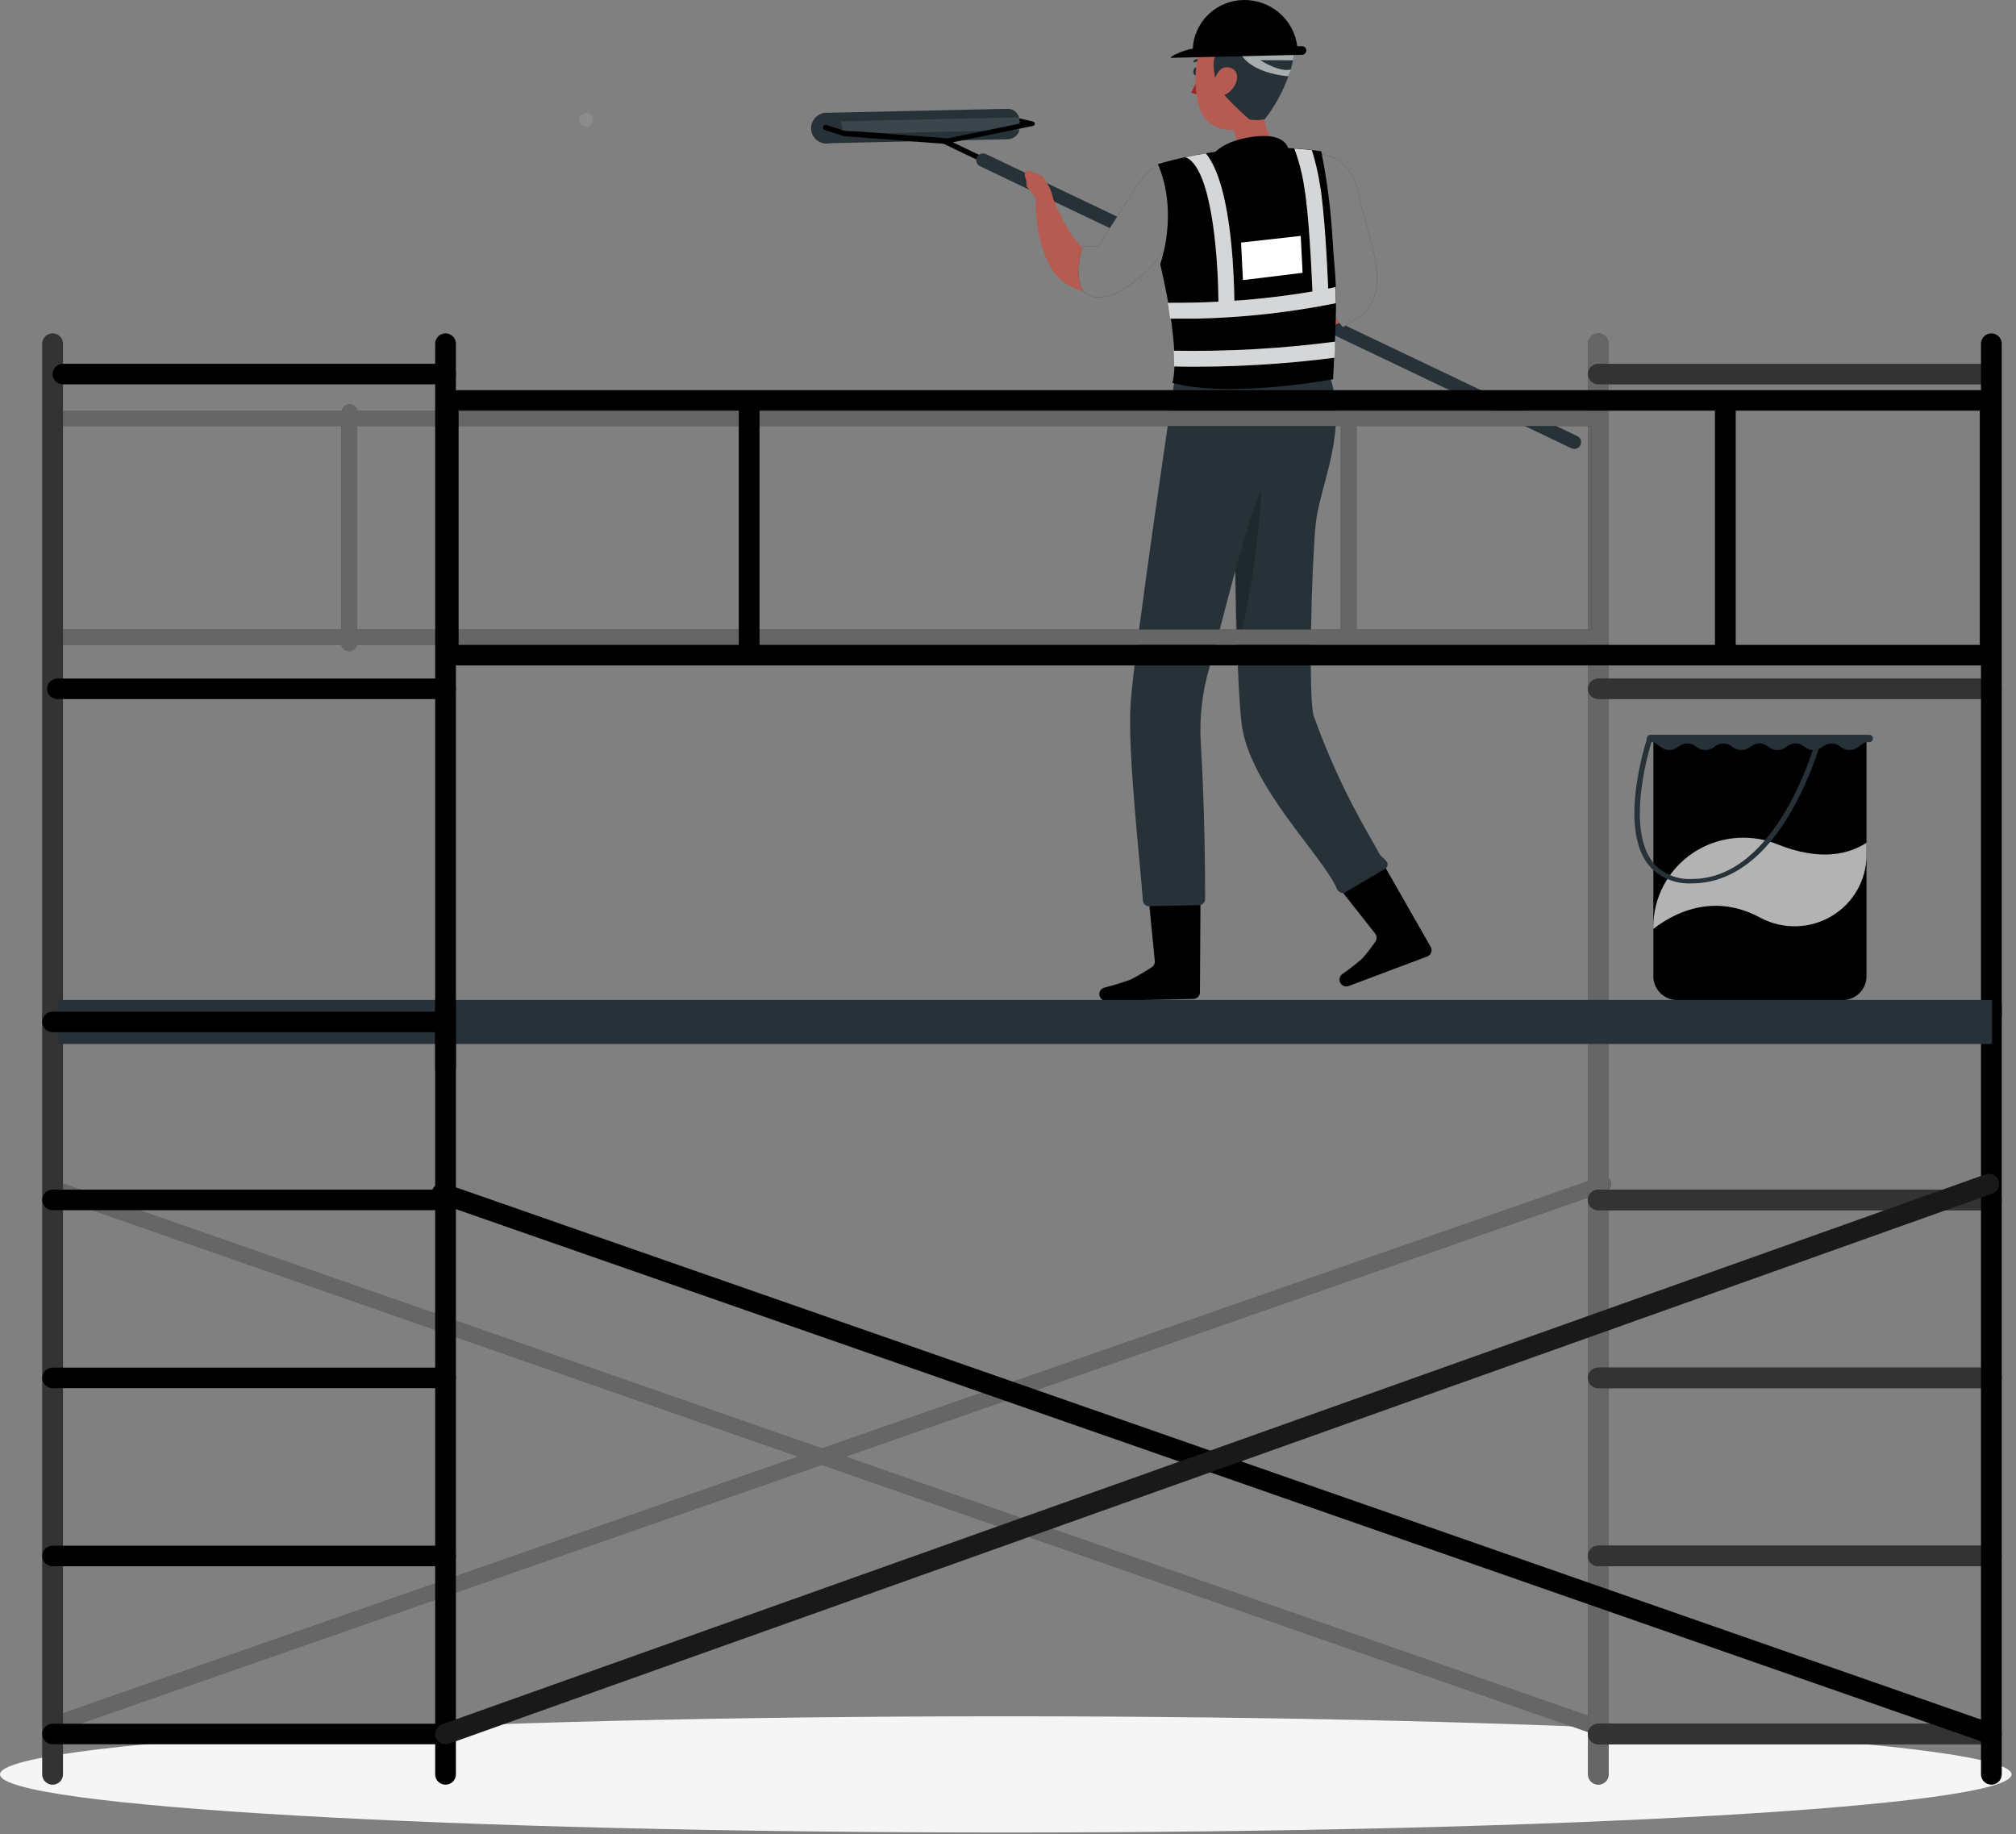 <svg width="443" height="403" viewBox="0 0 443 403" fill="none" xmlns="http://www.w3.org/2000/svg">
<rect x="0" y="0" width="443" height="403" fill="#808080" stroke="none"/>
<path d="M221.01 402.625C343.07 402.625 442.02 396.909 442.02 389.857C442.02 382.805 343.07 377.089 221.01 377.089C98.949 377.089 0 382.805 0 389.857C0 396.909 98.949 402.625 221.01 402.625Z" fill="#F5F5F5"/>
<path d="M363.312 162.247H410.15V214.505C410.15 215.893 409.593 217.224 408.601 218.206C407.609 219.187 406.264 219.739 404.861 219.739H368.602C367.199 219.739 365.854 219.187 364.862 218.206C363.87 217.224 363.313 215.893 363.312 214.505V162.247Z" fill="black"/>
<path d="M362.833 162.675L365.113 164.266C365.614 164.612 366.211 164.798 366.823 164.798C367.434 164.798 368.031 164.612 368.532 164.266L369.068 163.882C369.57 163.536 370.166 163.35 370.778 163.35C371.389 163.35 371.986 163.536 372.488 163.882L373.023 164.266C373.525 164.612 374.122 164.798 374.733 164.798C375.345 164.798 375.942 164.612 376.443 164.266L376.99 163.882C377.492 163.536 378.088 163.35 378.7 163.35C379.312 163.35 379.908 163.536 380.41 163.882L380.946 164.266C381.447 164.612 382.044 164.798 382.655 164.798C383.267 164.798 383.864 164.612 384.365 164.266L384.901 163.882C385.402 163.536 385.999 163.35 386.611 163.35C387.222 163.35 387.819 163.536 388.321 163.882L388.868 164.266C389.369 164.612 389.966 164.798 390.577 164.798C391.189 164.798 391.786 164.612 392.287 164.266L392.823 163.882C393.324 163.536 393.921 163.35 394.533 163.35C395.144 163.35 395.741 163.536 396.243 163.882L396.79 164.266C397.29 164.615 397.887 164.803 398.5 164.803C399.112 164.803 399.709 164.615 400.209 164.266L400.757 163.882C401.258 163.536 401.855 163.35 402.466 163.35C403.078 163.35 403.675 163.536 404.176 163.882L404.712 164.266C405.213 164.612 405.81 164.798 406.422 164.798C407.033 164.798 407.63 164.612 408.132 164.266L410.411 162.675H362.833Z" fill="#263238"/>
<path opacity="0.7" d="M410.15 185.167C406.4 187.603 400.153 189.34 390.601 185.516L390.179 185.347C387.181 184.208 383.947 183.808 380.758 184.183C377.568 184.558 374.519 185.696 371.873 187.498C369.228 189.301 367.066 191.714 365.574 194.529C364.083 197.344 363.306 200.476 363.313 203.654V204.094C367.416 200.891 376.239 195.939 386.726 201.59L387.033 201.748C389.446 202.992 392.143 203.599 394.863 203.51C397.583 203.421 400.233 202.639 402.558 201.239C404.883 199.839 406.803 197.869 408.133 195.52C409.463 193.171 410.158 190.522 410.15 187.829V185.167Z" fill="white"/>
<path d="M371.816 194.089C370.174 194.182 368.531 193.934 366.992 193.361C365.453 192.788 364.052 191.902 362.879 190.761C355.162 182.719 361.739 162.969 361.967 162.123L363.107 162.382C363.039 162.574 356.462 182.516 363.825 190.175C364.874 191.189 366.126 191.975 367.5 192.482C368.874 192.989 370.34 193.206 371.804 193.119C390.897 193.119 399.093 162.461 399.161 162.157L400.301 162.348C398.733 167.849 396.518 173.149 393.701 178.14C387.763 188.573 380.171 194.089 371.816 194.089Z" fill="#263238"/>
<path d="M410.754 163.059H362.697C362.59 163.059 362.484 163.038 362.385 162.997C362.286 162.956 362.196 162.896 362.121 162.82C362.045 162.745 361.986 162.655 361.946 162.557C361.906 162.458 361.886 162.353 361.888 162.247C361.888 162.034 361.973 161.831 362.125 161.68C362.277 161.53 362.482 161.446 362.697 161.446H410.754C410.861 161.444 410.968 161.464 411.067 161.504C411.167 161.543 411.257 161.602 411.334 161.676C411.41 161.751 411.471 161.84 411.512 161.938C411.553 162.036 411.575 162.141 411.575 162.247C411.575 162.353 411.554 162.459 411.512 162.558C411.471 162.656 411.411 162.746 411.334 162.821C411.258 162.896 411.168 162.956 411.068 162.997C410.969 163.038 410.862 163.059 410.754 163.059Z" fill="#263238"/>
<path d="M221.34 23.904L181.477 24.792C180.011 24.824 178.849 26.027 178.882 27.478L178.914 28.91C178.947 30.362 180.163 31.512 181.629 31.479L221.492 30.59C222.958 30.558 224.12 29.355 224.087 27.904L224.055 26.472C224.022 25.021 222.806 23.871 221.34 23.904Z" fill="#263238"/>
<path opacity="0.1" d="M224.039 25.773L178.866 26.779L178.93 29.587L224.103 28.581L224.039 25.773Z" fill="white"/>
<path d="M185.058 28.054C185.081 28.727 184.899 29.392 184.538 29.963C184.176 30.535 183.65 30.986 183.028 31.259C182.405 31.533 181.714 31.616 181.044 31.499C180.373 31.381 179.753 31.068 179.263 30.6C178.774 30.131 178.436 29.529 178.295 28.869C178.154 28.21 178.214 27.524 178.469 26.899C178.725 26.274 179.162 25.739 179.727 25.362C180.292 24.985 180.957 24.783 181.638 24.783C182.526 24.782 183.379 25.123 184.017 25.734C184.655 26.344 185.028 27.176 185.058 28.054Z" fill="#263238"/>
<path d="M207.662 31.607L186.711 30.005C185.863 30.023 185.02 29.866 184.237 29.543L181.274 28.573C181.122 28.526 180.996 28.422 180.922 28.284C180.849 28.145 180.833 27.983 180.88 27.834C180.927 27.684 181.032 27.559 181.172 27.486C181.312 27.413 181.476 27.398 181.627 27.445L184.602 28.426C185.283 28.708 186.018 28.843 186.756 28.821H187.759L207.753 30.366C207.903 30.38 208.042 30.452 208.139 30.566C208.237 30.679 208.287 30.826 208.277 30.975C208.288 31.059 208.279 31.143 208.252 31.223C208.225 31.303 208.181 31.376 208.122 31.436C208.063 31.497 207.991 31.544 207.911 31.573C207.832 31.603 207.746 31.614 207.662 31.607Z" fill="black"/>
<path d="M227.405 27.129C227.402 27.257 227.356 27.38 227.273 27.479C227.19 27.577 227.076 27.645 226.949 27.67L224.065 28.257L211.652 30.806L209.372 31.257L224.988 38.758C225.139 38.789 225.272 38.879 225.356 39.007C225.44 39.135 225.47 39.291 225.438 39.441C225.407 39.59 225.316 39.721 225.187 39.805C225.057 39.888 224.9 39.917 224.749 39.886C224.662 39.885 224.577 39.866 224.498 39.83L207.4 31.607C207.294 31.555 207.207 31.472 207.151 31.369C207.096 31.265 207.075 31.147 207.092 31.032C207.087 31.006 207.087 30.979 207.092 30.953C207.115 30.852 207.167 30.759 207.242 30.687C207.317 30.615 207.411 30.566 207.514 30.547L224.031 27.163V26.587C224.029 26.385 223.998 26.184 223.939 25.99L226.949 26.689C227.061 26.708 227.165 26.76 227.246 26.838C227.328 26.917 227.383 27.018 227.405 27.129Z" fill="black"/>
<path d="M345.985 98.641C346.319 98.629 346.639 98.507 346.895 98.294C347.151 98.082 347.328 97.791 347.399 97.468C347.47 97.145 347.429 96.807 347.285 96.509C347.14 96.211 346.899 95.969 346.6 95.821L216.655 33.852C216.297 33.682 215.885 33.661 215.511 33.792C215.137 33.923 214.831 34.196 214.66 34.551C214.49 34.905 214.468 35.312 214.601 35.683C214.733 36.053 215.009 36.356 215.367 36.525L345.312 98.495C345.523 98.591 345.753 98.641 345.985 98.641Z" fill="#263238"/>
<path d="M242.393 59.343L242.336 58.441L248.959 62.253C246.103 64.083 242.664 64.802 239.304 64.272C237.472 64.001 235.726 63.322 234.198 62.287C233.42 61.773 232.718 61.154 232.112 60.449C231.799 60.097 231.517 59.719 231.268 59.321C231.021 58.986 230.804 58.632 230.618 58.261C229.388 55.822 228.539 53.213 228.099 50.523C227.673 48.004 227.512 45.449 227.621 42.898L230.881 42.447C231.758 44.556 232.716 46.721 233.764 48.684C234.705 50.554 235.89 52.295 237.287 53.861C237.401 54.007 237.535 54.136 237.686 54.245C237.797 54.342 237.919 54.425 238.05 54.493C238.283 54.633 238.527 54.754 238.78 54.854C239.315 55.042 239.876 55.149 240.444 55.17C241.896 55.143 243.333 54.876 244.696 54.38L251.387 52.124V58.159V59.061L242.393 59.343Z" fill="#B55B52"/>
<path d="M295.842 70.036L290.599 72.969L288.752 65.637L294.987 63.765L295.842 70.036Z" fill="#B55B52"/>
<path d="M289.049 33.852C289.049 33.852 296.595 33.028 298.567 42.751C300.539 52.474 306.272 63.291 299.171 69.314L295.102 71.897C293.09 69.668 291.671 66.978 290.975 64.069L293.255 62.389L291.283 55.711C291.283 55.711 285.983 36.198 289.049 33.852Z" fill="black"/>
<path opacity="0.5" d="M289.049 33.852C289.049 33.852 296.595 33.028 298.567 42.751C300.539 52.474 306.272 63.291 299.171 69.314L295.102 71.897C293.09 69.668 291.671 66.978 290.975 64.069L293.255 62.389L291.283 55.711C291.283 55.711 285.983 36.198 289.049 33.852Z" fill="white"/>
<path d="M294.474 195.352L302.203 205.143C302.394 205.403 302.498 205.717 302.498 206.04C302.498 206.362 302.394 206.676 302.203 206.936C301.333 208.194 300.393 209.403 299.387 210.557C297.975 211.8 296.491 212.96 294.942 214.031C294.679 214.228 294.488 214.503 294.397 214.817C294.307 215.13 294.322 215.464 294.44 215.768C294.576 216.133 294.853 216.431 295.209 216.595C295.566 216.76 295.973 216.779 296.344 216.648L313.647 210.14C313.846 210.062 314.026 209.942 314.173 209.788C314.321 209.635 314.434 209.452 314.503 209.251C314.572 209.051 314.597 208.838 314.575 208.627C314.553 208.416 314.485 208.213 314.377 208.03L304.118 190.073C303.936 189.744 303.633 189.498 303.272 189.384C302.911 189.271 302.52 189.299 302.18 189.464L294.907 193.096C294.713 193.202 294.545 193.349 294.415 193.526C294.284 193.704 294.195 193.908 294.154 194.123C294.112 194.339 294.12 194.561 294.175 194.773C294.231 194.986 294.333 195.183 294.474 195.352Z" fill="black"/>
<path d="M291.876 81.733L271.164 82.951C271.164 82.951 271.027 143.624 272.817 158.874C274.424 172.568 290.485 187.818 293.722 195.16C293.829 195.49 294.047 195.774 294.339 195.964C294.632 196.155 294.981 196.242 295.329 196.209L304.448 190.84C305.93 189.532 303.582 188.438 303.206 187.739C300.527 182.753 294.566 173.605 288.695 157.363C287.487 154.035 288.137 125.633 289.083 115.493C289.858 106.661 296.709 94.344 291.876 81.733Z" fill="#263238"/>
<path opacity="0.2" d="M277.502 97.231C277.441 112.818 275.509 128.342 271.745 143.478C271.266 134.319 271.335 110.654 271.244 101.382L273.774 97.31L277.502 97.231Z" fill="black"/>
<path d="M252.481 198.138L253.758 211.121C253.786 211.391 253.737 211.663 253.619 211.908C253.5 212.153 253.316 212.361 253.085 212.508C251.586 213.491 250.038 214.399 248.446 215.227C246.547 215.913 244.615 216.504 242.656 216.998C242.335 217.086 242.054 217.279 241.857 217.545C241.661 217.811 241.561 218.135 241.573 218.464C241.579 218.851 241.739 219.22 242.019 219.49C242.299 219.761 242.675 219.911 243.066 219.908L262.239 219.479C262.623 219.465 262.986 219.304 263.254 219.031C263.521 218.758 263.672 218.393 263.675 218.013L263.789 198.251C263.798 197.867 263.653 197.495 263.387 197.216C263.12 196.937 262.752 196.774 262.364 196.762L253.986 196.514C253.776 196.511 253.567 196.553 253.375 196.635C253.182 196.718 253.008 196.84 252.866 196.993C252.724 197.146 252.617 197.328 252.55 197.525C252.484 197.722 252.46 197.931 252.481 198.138Z" fill="black"/>
<path d="M258.18 82.918C258.18 82.918 249.198 142.914 248.435 154.689C247.739 165.36 250.612 190.028 251.136 197.879C251.157 198.216 251.308 198.532 251.559 198.761C251.809 198.99 252.14 199.115 252.481 199.108L263.538 198.86C263.882 198.851 264.208 198.709 264.447 198.464C264.686 198.22 264.818 197.892 264.815 197.552C264.815 191.664 264.735 177.508 263.857 163.183C263.532 157.643 264.169 152.088 265.738 146.76C267.767 139.868 271.528 124.02 274.857 113.812C277.467 105.747 279.838 103.288 280.556 97.164C281.582 88.038 279.017 82.5 279.017 82.5L258.18 82.918Z" fill="#263238"/>
<path d="M281.993 32.103C281.993 32.103 277.844 31.776 277.718 24.207C277.718 24.207 273.854 22.583 271.438 24.862C269.021 27.14 273.854 32.239 270.845 34.494C267.836 36.75 281.993 32.103 281.993 32.103Z" fill="#B55B52"/>
<path d="M256.984 36.13C256.984 36.13 253.462 33.874 247.774 44.026L241.277 54.177H237.937C237.937 54.177 235.657 60.516 238.165 64.148C238.165 64.148 243.944 70.578 257.372 53.354L259.97 42.232L256.984 36.13Z" fill="black"/>
<path opacity="0.5" d="M256.984 36.13C256.984 36.13 253.462 33.874 247.774 44.026L241.277 54.177H237.937C237.937 54.177 235.657 60.516 238.165 64.148C238.165 64.148 243.944 70.578 257.372 53.354L259.97 42.232L256.984 36.13Z" fill="white"/>
<path d="M292.935 83.324C292.935 83.324 270.229 87.587 257.599 84.113C257.599 84.113 259.799 78.755 254.943 58.035C254.943 58.035 259.081 46.958 254.442 36.062C254.442 36.062 271.859 30.422 290.336 33.242C291.614 39.619 292.445 46.075 292.821 52.564C293.346 61.971 294.178 61.024 292.935 83.324Z" fill="black"/>
<path d="M283.236 33.976C283.236 33.976 283.999 28.967 275.473 30.028C266.947 31.088 265.511 35.453 265.511 35.453L283.236 33.976Z" fill="black"/>
<path d="M293.209 78.597C284.717 79.693 276.17 80.333 267.608 80.515C264.553 80.583 261.327 80.594 257.999 80.515C257.999 79.444 257.942 78.259 257.885 77.052C269.735 77.271 281.585 76.608 293.335 75.067C293.301 76.184 293.255 77.357 293.209 78.597Z" fill="#263238"/>
<path opacity="0.8" d="M293.255 78.597C284.746 79.687 276.185 80.327 267.608 80.515C264.553 80.583 261.327 80.594 257.999 80.515C257.999 79.444 257.942 78.259 257.885 77.052C269.75 77.27 281.615 76.607 293.38 75.067C293.346 76.184 293.312 77.357 293.255 78.597Z" fill="white"/>
<path d="M267.744 66.28C267.675 57.933 266.604 40.021 261.816 35.397C261.436 34.993 260.951 34.701 260.414 34.551C261.748 34.269 263.276 33.976 264.974 33.694C267.687 37.021 269.533 43.608 270.537 53.343C271.072 58.655 271.209 63.494 271.243 66.077C276.993 65.681 282.718 65 288.398 64.036C288.216 59.727 287.646 47.297 286.62 41.217C286.193 38.291 285.456 35.418 284.42 32.645C285.697 32.724 286.973 32.836 288.273 32.994C289.057 35.508 289.655 38.076 290.063 40.676C291.088 46.789 291.658 58.655 291.864 63.415L293.505 63.066C293.505 64.194 293.505 65.322 293.505 66.619C283.53 68.628 273.395 69.76 263.219 70.002C261.212 70.002 259.161 70.002 257.052 70.002C256.904 68.874 256.744 67.747 256.55 66.528C260.483 66.54 264.21 66.483 267.744 66.28Z" fill="#263238"/>
<path opacity="0.8" d="M267.745 66.28C267.676 57.933 266.605 40.021 261.817 35.397C261.437 34.993 260.952 34.701 260.415 34.551C261.749 34.269 263.277 33.976 264.975 33.694C267.688 37.021 269.534 43.608 270.538 53.343C271.073 58.655 271.21 63.494 271.244 66.077C276.994 65.681 282.719 65 288.399 64.036C288.217 59.727 287.647 47.297 286.621 41.217C286.194 38.291 285.457 35.418 284.421 32.645C285.698 32.724 286.974 32.836 288.274 32.994C289.058 35.508 289.656 38.076 290.063 40.676C291.089 46.789 291.659 58.655 291.865 63.415L293.483 63.066C293.483 64.194 293.54 65.322 293.54 66.619C283.565 68.628 273.43 69.76 263.254 70.002C261.248 70.002 259.196 70.002 257.087 70.002C256.939 68.874 256.779 67.747 256.585 66.528C260.484 66.54 264.211 66.483 267.745 66.28Z" fill="white"/>
<path d="M285.823 51.831L272.714 53.297L273.125 61.543L286.233 59.941L285.823 51.831Z" fill="white"/>
<path d="M262.205 15.658C262.205 16.143 262.398 16.549 262.718 16.571C263.037 16.594 263.344 16.199 263.356 15.736C263.367 15.274 263.162 14.845 262.854 14.834C262.547 14.823 262.25 15.184 262.205 15.658Z" fill="#263238"/>
<path d="M263.823 16.436L261.737 20.339C262.204 20.572 262.719 20.693 263.242 20.693C263.765 20.693 264.28 20.572 264.747 20.339L263.823 16.436Z" fill="#A02724"/>
<path d="M264.701 13.593C264.663 13.61 264.623 13.618 264.581 13.618C264.54 13.618 264.499 13.61 264.462 13.593C264.174 13.459 263.859 13.396 263.541 13.407C263.224 13.419 262.914 13.506 262.638 13.661C262.61 13.68 262.579 13.693 262.546 13.7C262.514 13.707 262.48 13.707 262.447 13.701C262.414 13.695 262.382 13.682 262.354 13.664C262.327 13.645 262.303 13.621 262.284 13.593C262.25 13.536 262.239 13.468 262.254 13.403C262.268 13.338 262.308 13.281 262.364 13.244C262.707 13.046 263.093 12.932 263.489 12.91C263.885 12.889 264.281 12.96 264.644 13.12C264.676 13.132 264.706 13.151 264.73 13.175C264.755 13.199 264.774 13.227 264.787 13.259C264.8 13.291 264.806 13.325 264.805 13.359C264.804 13.393 264.796 13.427 264.781 13.458C264.768 13.51 264.74 13.557 264.701 13.593Z" fill="#263238"/>
<path d="M281.058 13.706C280.91 20.09 280.99 22.798 277.867 26.193C273.022 29.712 265.26 29.723 263.481 23.418C261.874 17.778 262.341 8.281 268.588 5.472C269.641 4.993 270.779 4.724 271.937 4.681C273.095 4.638 274.25 4.821 275.336 5.22C276.423 5.619 277.419 6.227 278.268 7.007C279.117 7.788 279.801 8.727 280.283 9.77C280.851 11.003 281.117 12.352 281.058 13.706Z" fill="#B55B52"/>
<path d="M267.266 18.207C267.266 18.207 266.057 13.537 267.129 12.206C268.2 10.875 267.562 10.593 266.354 9.476C265.145 8.36 263.641 7.491 265.214 5.292C271.654 -4.104 283.965 2.664 284.523 9.172C284.728 11.608 283.235 16.402 283.133 16.695C281.919 20.116 280.16 23.322 277.923 26.193C276.828 26.421 275.7 26.448 274.595 26.272C274.595 26.272 268.348 21.004 267.266 18.207Z" fill="#263238"/>
<path d="M267.744 15.804C267.356 16.326 267.078 16.919 266.925 17.548C266.772 18.178 266.748 18.831 266.855 19.47C267.14 21.173 268.873 21.309 270.115 20.237C271.357 19.166 272.395 17.214 271.517 15.725C271.302 15.425 271.015 15.181 270.683 15.015C270.35 14.85 269.982 14.767 269.609 14.775C269.237 14.783 268.873 14.881 268.547 15.06C268.222 15.239 267.946 15.495 267.744 15.804Z" fill="#B55B52"/>
<path d="M284.284 11.213C284.322 13.127 283.908 15.024 283.076 16.752C277.787 16.278 273.603 14.191 272.498 11.484L284.284 11.213Z" fill="#263238"/>
<path opacity="0.6" d="M284.284 11.213C284.322 13.127 283.908 15.024 283.076 16.752C277.787 16.278 273.603 14.191 272.498 11.484L284.284 11.213Z" fill="white"/>
<path d="M284.147 13.244C284.147 13.244 283.828 14.778 283.657 15.229C283.657 15.229 281.936 16.221 276.897 13.221" fill="#263238"/>
<path d="M262.114 10.717C262.241 7.861 263.466 5.162 265.539 3.17C267.611 1.178 270.373 0.045 273.262 0.002C276.148 -0.045 278.949 0.966 281.127 2.84C283.305 4.714 284.705 7.319 285.059 10.153H286.199C286.434 10.179 286.651 10.289 286.808 10.463C286.965 10.636 287.052 10.862 287.052 11.095C287.052 11.328 286.965 11.554 286.808 11.727C286.651 11.901 286.434 12.011 286.199 12.037L257.486 12.702C256.255 12.725 260.586 10.751 262.114 10.717Z" fill="black"/>
<path opacity="0.1" d="M285.059 10.198L262.113 10.706C262.158 9.562 262.334 8.427 262.638 7.322L283.896 6.848C284.493 7.883 284.888 9.019 285.059 10.198Z" fill="black"/>
<path d="M228.156 44.127L231.496 44.488C231.423 43.311 231.113 42.161 230.584 41.104C229.798 39.875 229.444 39.266 229.285 38.961C229.19 38.78 229.032 38.64 228.84 38.566L226.412 37.608C226.257 37.543 226.087 37.524 225.921 37.551C225.755 37.579 225.601 37.652 225.475 37.763C225.35 37.874 225.259 38.018 225.213 38.178C225.167 38.339 225.168 38.508 225.216 38.668C225.496 39.386 225.609 40.157 225.546 40.924L228.156 44.127Z" fill="#B55B52"/>
<path d="M355.31 382.672C355.116 382.676 354.923 382.645 354.74 382.582L12.06 263.018C11.632 262.869 11.282 262.557 11.087 262.152C10.891 261.747 10.866 261.282 11.017 260.858C11.168 260.435 11.483 260.088 11.893 259.895C12.302 259.701 12.772 259.677 13.2 259.826L355.868 379.39C356.244 379.525 356.561 379.786 356.762 380.128C356.964 380.47 357.038 380.871 356.972 381.261C356.905 381.651 356.702 382.006 356.399 382.264C356.095 382.522 355.71 382.666 355.31 382.672Z" fill="black"/>
<path d="M12.63 380.348C12.223 380.353 11.828 380.214 11.516 379.956C11.203 379.698 10.994 379.339 10.925 378.942C10.857 378.545 10.933 378.137 11.141 377.792C11.349 377.446 11.675 377.184 12.06 377.055L351.742 258.54C352.169 258.391 352.64 258.416 353.049 258.609C353.458 258.803 353.773 259.149 353.924 259.572C354.076 259.996 354.051 260.461 353.855 260.866C353.659 261.271 353.309 261.583 352.882 261.733L13.2 380.247C13.017 380.314 12.824 380.348 12.63 380.348Z" fill="black"/>
<path opacity="0.4" d="M355.868 379.39L185.776 320.037L352.87 261.732C353.082 261.658 353.277 261.544 353.444 261.395C353.611 261.247 353.747 261.067 353.844 260.866C353.941 260.666 353.997 260.448 354.008 260.226C354.02 260.004 353.988 259.782 353.913 259.572C353.838 259.363 353.722 259.17 353.572 259.005C353.422 258.839 353.24 258.705 353.038 258.609C352.835 258.513 352.615 258.458 352.391 258.446C352.167 258.434 351.942 258.466 351.73 258.54L180.635 318.243L13.2 259.826C12.772 259.677 12.302 259.701 11.892 259.895C11.483 260.088 11.168 260.435 11.017 260.858C10.866 261.282 10.891 261.747 11.086 262.152C11.282 262.557 11.632 262.869 12.06 263.018L175.495 320.037L12.06 377.055C11.675 377.184 11.349 377.446 11.141 377.792C10.933 378.137 10.857 378.545 10.925 378.942C10.994 379.339 11.203 379.698 11.516 379.956C11.828 380.214 12.223 380.353 12.63 380.348C12.824 380.348 13.017 380.314 13.2 380.247L180.635 321.83L354.74 382.582C354.923 382.645 355.116 382.676 355.309 382.672C355.709 382.666 356.095 382.522 356.398 382.264C356.702 382.006 356.905 381.652 356.971 381.261C357.038 380.871 356.964 380.47 356.762 380.128C356.56 379.786 356.244 379.525 355.868 379.39Z" fill="white"/>
<path d="M351.217 392.113C350.613 392.113 350.033 391.875 349.605 391.452C349.178 391.029 348.938 390.455 348.938 389.857V220.776C348.938 220.178 349.178 219.604 349.605 219.181C350.033 218.758 350.613 218.521 351.217 218.521C351.822 218.521 352.402 218.758 352.829 219.181C353.257 219.604 353.497 220.178 353.497 220.776V389.857C353.497 390.455 353.257 391.029 352.829 391.452C352.402 391.875 351.822 392.113 351.217 392.113Z" fill="black"/>
<g opacity="0.4">
<path d="M351.217 392.113C350.613 392.113 350.033 391.875 349.605 391.452C349.178 391.029 348.938 390.455 348.938 389.857V220.776C348.938 220.178 349.178 219.604 349.605 219.181C350.033 218.758 350.613 218.521 351.217 218.521C351.822 218.521 352.402 218.758 352.829 219.181C353.257 219.604 353.497 220.178 353.497 220.776V389.857C353.497 390.455 353.257 391.029 352.829 391.452C352.402 391.875 351.822 392.113 351.217 392.113Z" fill="white"/>
</g>
<path d="M437.585 226.777H351.217C350.613 226.777 350.033 226.539 349.605 226.116C349.178 225.693 348.938 225.12 348.938 224.521C348.938 223.923 349.178 223.349 349.605 222.926C350.033 222.503 350.613 222.265 351.217 222.265H437.585C438.19 222.265 438.77 222.503 439.197 222.926C439.625 223.349 439.865 223.923 439.865 224.521C439.865 225.12 439.625 225.693 439.197 226.116C438.77 226.539 438.19 226.777 437.585 226.777Z" fill="black"/>
<path d="M437.585 265.895H351.217C350.613 265.895 350.033 265.657 349.605 265.234C349.178 264.811 348.938 264.237 348.938 263.639C348.938 263.04 349.178 262.467 349.605 262.044C350.033 261.621 350.613 261.383 351.217 261.383H437.585C438.19 261.383 438.77 261.621 439.197 262.044C439.625 262.467 439.865 263.04 439.865 263.639C439.865 264.237 439.625 264.811 439.197 265.234C438.77 265.657 438.19 265.895 437.585 265.895Z" fill="black"/>
<path d="M437.585 305.001H351.217C350.613 305.001 350.033 304.763 349.605 304.34C349.178 303.917 348.938 303.343 348.938 302.745C348.938 302.147 349.178 301.573 349.605 301.15C350.033 300.727 350.613 300.489 351.217 300.489H437.585C438.19 300.489 438.77 300.727 439.197 301.15C439.625 301.573 439.865 302.147 439.865 302.745C439.865 303.343 439.625 303.917 439.197 304.34C438.77 304.763 438.19 305.001 437.585 305.001Z" fill="black"/>
<path d="M437.585 344.118H351.217C350.613 344.118 350.033 343.881 349.605 343.458C349.178 343.035 348.938 342.461 348.938 341.863C348.938 341.264 349.178 340.69 349.605 340.267C350.033 339.844 350.613 339.607 351.217 339.607H437.585C438.19 339.607 438.77 339.844 439.197 340.267C439.625 340.69 439.865 341.264 439.865 341.863C439.865 342.461 439.625 343.035 439.197 343.458C438.77 343.881 438.19 344.118 437.585 344.118Z" fill="black"/>
<path d="M437.585 383.236H351.217C350.613 383.236 350.033 382.998 349.605 382.575C349.178 382.152 348.938 381.578 348.938 380.98C348.938 380.382 349.178 379.808 349.605 379.385C350.033 378.962 350.613 378.724 351.217 378.724H437.585C438.19 378.724 438.77 378.962 439.197 379.385C439.625 379.808 439.865 380.382 439.865 380.98C439.865 381.578 439.625 382.152 439.197 382.575C438.77 382.998 438.19 383.236 437.585 383.236Z" fill="black"/>
<path d="M437.585 265.895H351.217C350.613 265.895 350.033 265.657 349.605 265.234C349.178 264.811 348.938 264.237 348.938 263.639C348.938 263.04 349.178 262.467 349.605 262.044C350.033 261.621 350.613 261.383 351.217 261.383H437.585C438.19 261.383 438.77 261.621 439.197 262.044C439.625 262.467 439.865 263.04 439.865 263.639C439.865 264.237 439.625 264.811 439.197 265.234C438.77 265.657 438.19 265.895 437.585 265.895Z" fill="black"/>
<path d="M437.585 305.001H351.217C350.613 305.001 350.033 304.763 349.605 304.34C349.178 303.917 348.938 303.343 348.938 302.745C348.938 302.147 349.178 301.573 349.605 301.15C350.033 300.727 350.613 300.489 351.217 300.489H437.585C438.19 300.489 438.77 300.727 439.197 301.15C439.625 301.573 439.865 302.147 439.865 302.745C439.865 303.343 439.625 303.917 439.197 304.34C438.77 304.763 438.19 305.001 437.585 305.001Z" fill="black"/>
<path d="M437.585 344.118H351.217C350.613 344.118 350.033 343.881 349.605 343.458C349.178 343.035 348.938 342.461 348.938 341.863C348.938 341.264 349.178 340.69 349.605 340.267C350.033 339.844 350.613 339.607 351.217 339.607H437.585C438.19 339.607 438.77 339.844 439.197 340.267C439.625 340.69 439.865 341.264 439.865 341.863C439.865 342.461 439.625 343.035 439.197 343.458C438.77 343.881 438.19 344.118 437.585 344.118Z" fill="black"/>
<path d="M437.585 383.236H351.217C350.613 383.236 350.033 382.998 349.605 382.575C349.178 382.152 348.938 381.578 348.938 380.98C348.938 380.382 349.178 379.808 349.605 379.385C350.033 378.962 350.613 378.724 351.217 378.724H437.585C438.19 378.724 438.77 378.962 439.197 379.385C439.625 379.808 439.865 380.382 439.865 380.98C439.865 381.578 439.625 382.152 439.197 382.575C438.77 382.998 438.19 383.236 437.585 383.236Z" fill="black"/>
<g opacity="0.2">
<path d="M437.585 226.777H351.217C350.613 226.777 350.033 226.539 349.605 226.116C349.178 225.693 348.938 225.12 348.938 224.521C348.938 223.923 349.178 223.349 349.605 222.926C350.033 222.503 350.613 222.265 351.217 222.265H437.585C438.19 222.265 438.77 222.503 439.197 222.926C439.625 223.349 439.865 223.923 439.865 224.521C439.865 225.12 439.625 225.693 439.197 226.116C438.77 226.539 438.19 226.777 437.585 226.777Z" fill="white"/>
<path d="M437.585 265.895H351.217C350.613 265.895 350.033 265.657 349.605 265.234C349.178 264.811 348.938 264.237 348.938 263.639C348.938 263.04 349.178 262.467 349.605 262.044C350.033 261.621 350.613 261.383 351.217 261.383H437.585C438.19 261.383 438.77 261.621 439.197 262.044C439.625 262.467 439.865 263.04 439.865 263.639C439.865 264.237 439.625 264.811 439.197 265.234C438.77 265.657 438.19 265.895 437.585 265.895Z" fill="white"/>
<path d="M437.585 305.001H351.217C350.613 305.001 350.033 304.763 349.605 304.34C349.178 303.917 348.938 303.343 348.938 302.745C348.938 302.147 349.178 301.573 349.605 301.15C350.033 300.727 350.613 300.489 351.217 300.489H437.585C438.19 300.489 438.77 300.727 439.197 301.15C439.625 301.573 439.865 302.147 439.865 302.745C439.865 303.343 439.625 303.917 439.197 304.34C438.77 304.763 438.19 305.001 437.585 305.001Z" fill="white"/>
<path d="M437.585 344.118H351.217C350.613 344.118 350.033 343.881 349.605 343.458C349.178 343.035 348.938 342.461 348.938 341.863C348.938 341.264 349.178 340.69 349.605 340.267C350.033 339.844 350.613 339.607 351.217 339.607H437.585C438.19 339.607 438.77 339.844 439.197 340.267C439.625 340.69 439.865 341.264 439.865 341.863C439.865 342.461 439.625 343.035 439.197 343.458C438.77 343.881 438.19 344.118 437.585 344.118Z" fill="white"/>
<path d="M437.585 383.236H351.217C350.613 383.236 350.033 382.998 349.605 382.575C349.178 382.152 348.938 381.578 348.938 380.98C348.938 380.382 349.178 379.808 349.605 379.385C350.033 378.962 350.613 378.724 351.217 378.724H437.585C438.19 378.724 438.77 378.962 439.197 379.385C439.625 379.808 439.865 380.382 439.865 380.98C439.865 381.578 439.625 382.152 439.197 382.575C438.77 382.998 438.19 383.236 437.585 383.236Z" fill="white"/>
<path d="M437.585 265.895H351.217C350.613 265.895 350.033 265.657 349.605 265.234C349.178 264.811 348.938 264.237 348.938 263.639C348.938 263.04 349.178 262.467 349.605 262.044C350.033 261.621 350.613 261.383 351.217 261.383H437.585C438.19 261.383 438.77 261.621 439.197 262.044C439.625 262.467 439.865 263.04 439.865 263.639C439.865 264.237 439.625 264.811 439.197 265.234C438.77 265.657 438.19 265.895 437.585 265.895Z" fill="white"/>
<path d="M437.585 305.001H351.217C350.613 305.001 350.033 304.763 349.605 304.34C349.178 303.917 348.938 303.343 348.938 302.745C348.938 302.147 349.178 301.573 349.605 301.15C350.033 300.727 350.613 300.489 351.217 300.489H437.585C438.19 300.489 438.77 300.727 439.197 301.15C439.625 301.573 439.865 302.147 439.865 302.745C439.865 303.343 439.625 303.917 439.197 304.34C438.77 304.763 438.19 305.001 437.585 305.001Z" fill="white"/>
<path d="M437.585 344.118H351.217C350.613 344.118 350.033 343.881 349.605 343.458C349.178 343.035 348.938 342.461 348.938 341.863C348.938 341.264 349.178 340.69 349.605 340.267C350.033 339.844 350.613 339.607 351.217 339.607H437.585C438.19 339.607 438.77 339.844 439.197 340.267C439.625 340.69 439.865 341.264 439.865 341.863C439.865 342.461 439.625 343.035 439.197 343.458C438.77 343.881 438.19 344.118 437.585 344.118Z" fill="white"/>
<path d="M437.585 383.236H351.217C350.613 383.236 350.033 382.998 349.605 382.575C349.178 382.152 348.938 381.578 348.938 380.98C348.938 380.382 349.178 379.808 349.605 379.385C350.033 378.962 350.613 378.724 351.217 378.724H437.585C438.19 378.724 438.77 378.962 439.197 379.385C439.625 379.808 439.865 380.382 439.865 380.98C439.865 381.578 439.625 382.152 439.197 382.575C438.77 382.998 438.19 383.236 437.585 383.236Z" fill="white"/>
</g>
<path d="M437.586 392.113C436.981 392.113 436.401 391.875 435.974 391.452C435.546 391.029 435.306 390.455 435.306 389.857V220.776C435.306 220.178 435.546 219.604 435.974 219.181C436.401 218.758 436.981 218.521 437.586 218.521C438.191 218.521 438.77 218.758 439.198 219.181C439.625 219.604 439.866 220.178 439.866 220.776V389.857C439.866 390.455 439.625 391.029 439.198 391.452C438.77 391.875 438.191 392.113 437.586 392.113Z" fill="black"/>
<path d="M437.585 225.164H351.217C350.613 225.164 350.033 224.926 349.605 224.503C349.178 224.08 348.938 223.507 348.938 222.908C348.938 222.31 349.178 221.736 349.605 221.313C350.033 220.89 350.613 220.652 351.217 220.652H437.585C438.19 220.652 438.77 220.89 439.197 221.313C439.625 221.736 439.865 222.31 439.865 222.908C439.865 223.507 439.625 224.08 439.197 224.503C438.77 224.926 438.19 225.164 437.585 225.164Z" fill="black"/>
<path d="M11.558 392.113C10.954 392.113 10.374 391.875 9.946 391.452C9.519 391.029 9.279 390.455 9.279 389.857V223.134C9.279 222.536 9.519 221.962 9.946 221.539C10.374 221.116 10.954 220.878 11.558 220.878C12.163 220.878 12.743 221.116 13.17 221.539C13.598 221.962 13.838 222.536 13.838 223.134V389.857C13.838 390.455 13.598 391.029 13.17 391.452C12.743 391.875 12.163 392.113 11.558 392.113Z" fill="black"/>
<g opacity="0.2">
<path d="M11.558 392.113C10.954 392.113 10.374 391.875 9.946 391.452C9.519 391.029 9.279 390.455 9.279 389.857V223.134C9.279 222.536 9.519 221.962 9.946 221.539C10.374 221.116 10.954 220.878 11.558 220.878C12.163 220.878 12.743 221.116 13.17 221.539C13.598 221.962 13.838 222.536 13.838 223.134V389.857C13.838 390.455 13.598 391.029 13.17 391.452C12.743 391.875 12.163 392.113 11.558 392.113Z" fill="white"/>
</g>
<path d="M353.497 75.507V219.705H348.938V75.507C348.938 74.909 349.178 74.335 349.605 73.912C350.033 73.489 350.613 73.251 351.217 73.251C351.822 73.251 352.402 73.489 352.829 73.912C353.257 74.335 353.497 74.909 353.497 75.507Z" fill="black"/>
<path opacity="0.4" d="M353.497 75.507V219.705H348.938V75.507C348.938 74.909 349.178 74.335 349.605 73.912C350.033 73.489 350.613 73.251 351.217 73.251C351.822 73.251 352.402 73.489 352.829 73.912C353.257 74.335 353.497 74.909 353.497 75.507Z" fill="white"/>
<path d="M437.585 84.44H351.217C350.613 84.44 350.033 84.203 349.605 83.78C349.178 83.356 348.938 82.783 348.938 82.184C348.938 81.586 349.178 81.012 349.605 80.589C350.033 80.166 350.613 79.928 351.217 79.928H437.585C438.19 79.928 438.77 80.166 439.197 80.589C439.625 81.012 439.865 81.586 439.865 82.184C439.865 82.783 439.625 83.356 439.197 83.78C438.77 84.203 438.19 84.44 437.585 84.44Z" fill="black"/>
<path d="M437.585 153.595H351.217C350.613 153.595 350.033 153.358 349.605 152.935C349.178 152.512 348.938 151.938 348.938 151.339C348.938 150.741 349.178 150.167 349.605 149.744C350.033 149.321 350.613 149.084 351.217 149.084H437.585C438.19 149.084 438.77 149.321 439.197 149.744C439.625 150.167 439.865 150.741 439.865 151.339C439.865 151.938 439.625 152.512 439.197 152.935C438.77 153.358 438.19 153.595 437.585 153.595Z" fill="black"/>
<g opacity="0.2">
<path d="M437.585 84.44H351.217C350.613 84.44 350.033 84.203 349.605 83.78C349.178 83.356 348.938 82.783 348.938 82.184C348.938 81.586 349.178 81.012 349.605 80.589C350.033 80.166 350.613 79.928 351.217 79.928H437.585C438.19 79.928 438.77 80.166 439.197 80.589C439.625 81.012 439.865 81.586 439.865 82.184C439.865 82.783 439.625 83.356 439.197 83.78C438.77 84.203 438.19 84.44 437.585 84.44Z" fill="white"/>
</g>
<g opacity="0.2">
<path d="M437.585 153.595H351.217C350.613 153.595 350.033 153.358 349.605 152.935C349.178 152.512 348.938 151.938 348.938 151.339C348.938 150.741 349.178 150.167 349.605 149.744C350.033 149.321 350.613 149.084 351.217 149.084H437.585C438.19 149.084 438.77 149.321 439.197 149.744C439.625 150.167 439.865 150.741 439.865 151.339C439.865 151.938 439.625 152.512 439.197 152.935C438.77 153.358 438.19 153.595 437.585 153.595Z" fill="white"/>
</g>
<path d="M353.167 90.227H298.099C298.064 89.795 297.865 89.391 297.543 89.098C297.221 88.804 296.799 88.64 296.361 88.64C295.923 88.64 295.501 88.804 295.179 89.098C294.857 89.391 294.658 89.795 294.623 90.227H78.526C78.446 89.836 78.233 89.484 77.921 89.232C77.609 88.979 77.219 88.841 76.816 88.841C76.413 88.841 76.023 88.979 75.711 89.232C75.399 89.484 75.186 89.836 75.106 90.227H9.906V141.684H75.004C75.083 142.075 75.297 142.427 75.608 142.679C75.92 142.932 76.311 143.07 76.713 143.07C77.116 143.07 77.507 142.932 77.818 142.679C78.13 142.427 78.344 142.075 78.423 141.684H294.623C294.658 142.116 294.857 142.519 295.179 142.813C295.501 143.107 295.923 143.27 296.361 143.27C296.799 143.27 297.221 143.107 297.543 142.813C297.865 142.519 298.064 142.116 298.099 141.684H353.167V90.227ZM13.382 138.3V93.611H75.004V138.3H13.382ZM78.48 138.3V93.611H294.623V138.3H78.48ZM349.69 138.3H298.099V93.611H349.69V138.3Z" fill="black"/>
<path opacity="0.4" d="M353.167 90.227H298.099C298.064 89.795 297.865 89.391 297.543 89.098C297.221 88.804 296.799 88.64 296.361 88.64C295.923 88.64 295.501 88.804 295.179 89.098C294.857 89.391 294.658 89.795 294.623 90.227H78.526C78.446 89.836 78.233 89.484 77.921 89.232C77.609 88.979 77.219 88.841 76.816 88.841C76.413 88.841 76.023 88.979 75.711 89.232C75.399 89.484 75.186 89.836 75.106 90.227H9.906V141.684H75.004C75.083 142.075 75.297 142.427 75.608 142.679C75.92 142.932 76.311 143.07 76.713 143.07C77.116 143.07 77.507 142.932 77.818 142.679C78.13 142.427 78.344 142.075 78.423 141.684H294.623C294.658 142.116 294.857 142.519 295.179 142.813C295.501 143.107 295.923 143.27 296.361 143.27C296.799 143.27 297.221 143.107 297.543 142.813C297.865 142.519 298.064 142.116 298.099 141.684H353.167V90.227ZM13.382 138.3V93.611H75.004V138.3H13.382ZM78.48 138.3V93.611H294.623V138.3H78.48ZM349.69 138.3H298.099V93.611H349.69V138.3Z" fill="white"/>
<path d="M11.558 226.777C10.954 226.777 10.374 226.539 9.946 226.116C9.519 225.693 9.279 225.119 9.279 224.521V75.507C9.279 74.909 9.519 74.335 9.946 73.912C10.374 73.489 10.954 73.251 11.558 73.251C12.163 73.251 12.743 73.489 13.17 73.912C13.598 74.335 13.838 74.909 13.838 75.507V224.521C13.838 225.119 13.598 225.693 13.17 226.116C12.743 226.539 12.163 226.777 11.558 226.777Z" fill="black"/>
<g opacity="0.2">
<path d="M11.558 226.777C10.954 226.777 10.374 226.539 9.946 226.116C9.519 225.693 9.279 225.119 9.279 224.521V75.507C9.279 74.909 9.519 74.335 9.946 73.912C10.374 73.489 10.954 73.251 11.558 73.251C12.163 73.251 12.743 73.489 13.17 73.912C13.598 74.335 13.838 74.909 13.838 75.507V224.521C13.838 225.119 13.598 225.693 13.17 226.116C12.743 226.539 12.163 226.777 11.558 226.777Z" fill="white"/>
</g>
<path d="M437.586 225.164C436.981 225.164 436.401 224.926 435.974 224.503C435.546 224.08 435.306 223.507 435.306 222.908V75.507C435.306 74.909 435.546 74.335 435.974 73.912C436.401 73.489 436.981 73.251 437.586 73.251C438.191 73.251 438.77 73.489 439.198 73.912C439.625 74.335 439.866 74.909 439.866 75.507V222.931C439.86 223.525 439.617 224.093 439.19 224.511C438.763 224.93 438.187 225.164 437.586 225.164Z" fill="black"/>
<path d="M437.734 219.705H12.63V229.371H437.734V219.705Z" fill="#263238"/>
<path d="M97.904 226.777H11.558C10.954 226.777 10.374 226.539 9.946 226.116C9.519 225.693 9.279 225.12 9.279 224.521C9.279 223.923 9.519 223.349 9.946 222.926C10.374 222.503 10.954 222.265 11.558 222.265H97.904C98.508 222.265 99.088 222.503 99.516 222.926C99.943 223.349 100.183 223.923 100.183 224.521C100.183 225.12 99.943 225.693 99.516 226.116C99.088 226.539 98.508 226.777 97.904 226.777Z" fill="black"/>
<path d="M97.904 265.895H11.558C10.954 265.895 10.374 265.657 9.946 265.234C9.519 264.811 9.279 264.237 9.279 263.639C9.279 263.04 9.519 262.467 9.946 262.044C10.374 261.621 10.954 261.383 11.558 261.383H97.904C98.508 261.383 99.088 261.621 99.516 262.044C99.943 262.467 100.183 263.04 100.183 263.639C100.183 264.237 99.943 264.811 99.516 265.234C99.088 265.657 98.508 265.895 97.904 265.895Z" fill="black"/>
<path d="M97.904 305.001H11.558C10.954 305.001 10.374 304.763 9.946 304.34C9.519 303.917 9.279 303.343 9.279 302.745C9.279 302.147 9.519 301.573 9.946 301.15C10.374 300.727 10.954 300.489 11.558 300.489H97.904C98.508 300.489 99.088 300.727 99.516 301.15C99.943 301.573 100.183 302.147 100.183 302.745C100.183 303.343 99.943 303.917 99.516 304.34C99.088 304.763 98.508 305.001 97.904 305.001Z" fill="black"/>
<path d="M97.904 344.118H11.558C10.954 344.118 10.374 343.881 9.946 343.458C9.519 343.035 9.279 342.461 9.279 341.863C9.279 341.264 9.519 340.69 9.946 340.267C10.374 339.844 10.954 339.607 11.558 339.607H97.904C98.508 339.607 99.088 339.844 99.516 340.267C99.943 340.69 100.183 341.264 100.183 341.863C100.183 342.461 99.943 343.035 99.516 343.458C99.088 343.881 98.508 344.118 97.904 344.118Z" fill="black"/>
<path d="M97.904 383.236H11.558C10.954 383.236 10.374 382.998 9.946 382.575C9.519 382.152 9.279 381.578 9.279 380.98C9.279 380.382 9.519 379.808 9.946 379.385C10.374 378.962 10.954 378.724 11.558 378.724H97.904C98.508 378.724 99.088 378.962 99.516 379.385C99.943 379.808 100.183 380.382 100.183 380.98C100.183 381.578 99.943 382.152 99.516 382.575C99.088 382.998 98.508 383.236 97.904 383.236Z" fill="black"/>
<path d="M97.903 392.113C97.299 392.113 96.719 391.875 96.291 391.452C95.864 391.029 95.624 390.455 95.624 389.857V220.776C95.624 220.178 95.864 219.604 96.291 219.181C96.719 218.758 97.299 218.521 97.903 218.521C98.508 218.521 99.088 218.758 99.516 219.181C99.943 219.604 100.183 220.178 100.183 220.776V389.857C100.183 390.455 99.943 391.029 99.516 391.452C99.088 391.875 98.508 392.113 97.903 392.113Z" fill="black"/>
<path d="M97.904 84.44H13.838C13.234 84.44 12.654 84.203 12.226 83.78C11.799 83.356 11.559 82.783 11.559 82.184C11.559 81.586 11.799 81.012 12.226 80.589C12.654 80.166 13.234 79.928 13.838 79.928H97.904C98.508 79.928 99.088 80.166 99.516 80.589C99.943 81.012 100.184 81.586 100.184 82.184C100.184 82.783 99.943 83.356 99.516 83.78C99.088 84.203 98.508 84.44 97.904 84.44Z" fill="black"/>
<path d="M97.904 153.595H12.63C12.025 153.595 11.445 153.358 11.018 152.935C10.59 152.512 10.35 151.938 10.35 151.339C10.35 150.741 10.59 150.167 11.018 149.744C11.445 149.321 12.025 149.084 12.63 149.084H97.904C98.508 149.084 99.088 149.321 99.516 149.744C99.943 150.167 100.183 150.741 100.183 151.339C100.183 151.938 99.943 152.512 99.516 152.935C99.088 153.358 98.508 153.595 97.904 153.595Z" fill="black"/>
<path d="M97.903 236.805C97.299 236.805 96.719 236.567 96.291 236.144C95.864 235.721 95.624 235.147 95.624 234.549V75.507C95.624 74.909 95.864 74.335 96.291 73.912C96.719 73.489 97.299 73.251 97.903 73.251C98.508 73.251 99.088 73.489 99.516 73.912C99.943 74.335 100.183 74.909 100.183 75.507V234.549C100.183 235.147 99.943 235.721 99.516 236.144C99.088 236.567 98.508 236.805 97.903 236.805Z" fill="black"/>
<path d="M437.585 383.236C437.325 383.24 437.067 383.198 436.821 383.112L96.456 264.361C96.164 264.27 95.894 264.121 95.661 263.925C95.429 263.728 95.238 263.488 95.102 263.217C94.965 262.946 94.885 262.651 94.866 262.349C94.847 262.047 94.89 261.744 94.991 261.459C95.093 261.173 95.252 260.911 95.458 260.687C95.665 260.464 95.914 260.284 96.192 260.158C96.47 260.032 96.771 259.963 97.077 259.954C97.383 259.946 97.687 259.998 97.972 260.108L438.303 378.859C438.805 379.04 439.228 379.389 439.496 379.845C439.765 380.302 439.863 380.837 439.773 381.358C439.684 381.879 439.412 382.353 439.006 382.696C438.6 383.039 438.085 383.23 437.551 383.236H437.585Z" fill="black"/>
<path d="M97.904 383.236C97.368 383.235 96.849 383.048 96.439 382.707C96.029 382.365 95.754 381.892 95.661 381.369C95.568 380.847 95.665 380.309 95.933 379.85C96.202 379.391 96.625 379.04 97.129 378.859L436.263 258.033C436.829 257.829 437.453 257.854 438 258.103C438.546 258.352 438.971 258.806 439.181 259.364C439.383 259.925 439.353 260.542 439.096 261.081C438.84 261.62 438.379 262.036 437.814 262.24L98.645 383.112C98.406 383.194 98.156 383.235 97.904 383.236Z" fill="black"/>
<g opacity="0.1">
<path d="M97.904 383.236C97.368 383.235 96.849 383.048 96.439 382.707C96.029 382.365 95.754 381.892 95.661 381.369C95.568 380.847 95.665 380.309 95.933 379.85C96.202 379.391 96.625 379.04 97.129 378.859L436.263 258.033C436.829 257.829 437.453 257.854 438 258.103C438.546 258.352 438.971 258.806 439.181 259.364C439.383 259.925 439.353 260.542 439.096 261.081C438.84 261.62 438.379 262.036 437.814 262.24L98.645 383.112C98.406 383.194 98.156 383.235 97.904 383.236Z" fill="white"/>
</g>
<path opacity="0.1" d="M130.31 26.317C130.31 26.613 130.221 26.904 130.055 27.15C129.888 27.397 129.652 27.589 129.374 27.703C129.097 27.816 128.793 27.846 128.499 27.788C128.204 27.73 127.934 27.587 127.722 27.378C127.51 27.168 127.366 26.9 127.307 26.609C127.249 26.318 127.279 26.017 127.394 25.743C127.508 25.469 127.703 25.234 127.952 25.069C128.201 24.905 128.495 24.817 128.794 24.817C129.196 24.82 129.579 24.979 129.863 25.259C130.147 25.54 130.307 25.92 130.31 26.317Z" fill="white"/>
<path d="M164.62 143.951C164.015 143.951 163.436 143.714 163.008 143.291C162.581 142.868 162.34 142.294 162.34 141.695V90.227C162.34 89.629 162.581 89.055 163.008 88.632C163.436 88.209 164.015 87.971 164.62 87.971C165.225 87.971 165.805 88.209 166.232 88.632C166.66 89.055 166.9 89.629 166.9 90.227V141.695C166.9 142.294 166.66 142.868 166.232 143.291C165.805 143.714 165.225 143.951 164.62 143.951Z" fill="black"/>
<path d="M379.133 143.951C378.528 143.951 377.948 143.714 377.521 143.291C377.093 142.868 376.853 142.294 376.853 141.695V90.227C376.853 89.629 377.093 89.055 377.521 88.632C377.948 88.209 378.528 87.971 379.133 87.971C379.737 87.971 380.317 88.209 380.745 88.632C381.172 89.055 381.413 89.629 381.413 90.227V141.695C381.413 142.294 381.172 142.868 380.745 143.291C380.317 143.714 379.737 143.951 379.133 143.951Z" fill="black"/>
<path d="M435.044 90.227V141.684H100.776V90.227H435.044ZM435.044 85.715H100.776C99.567 85.715 98.407 86.19 97.552 87.036C96.697 87.883 96.217 89.03 96.217 90.227V141.684C96.217 142.881 96.697 144.028 97.552 144.874C98.407 145.721 99.567 146.196 100.776 146.196H435.044C436.253 146.196 437.413 145.721 438.268 144.874C439.123 144.028 439.603 142.881 439.603 141.684V90.227C439.603 89.03 439.123 87.883 438.268 87.036C437.413 86.19 436.253 85.715 435.044 85.715Z" fill="black"/>
</svg>
